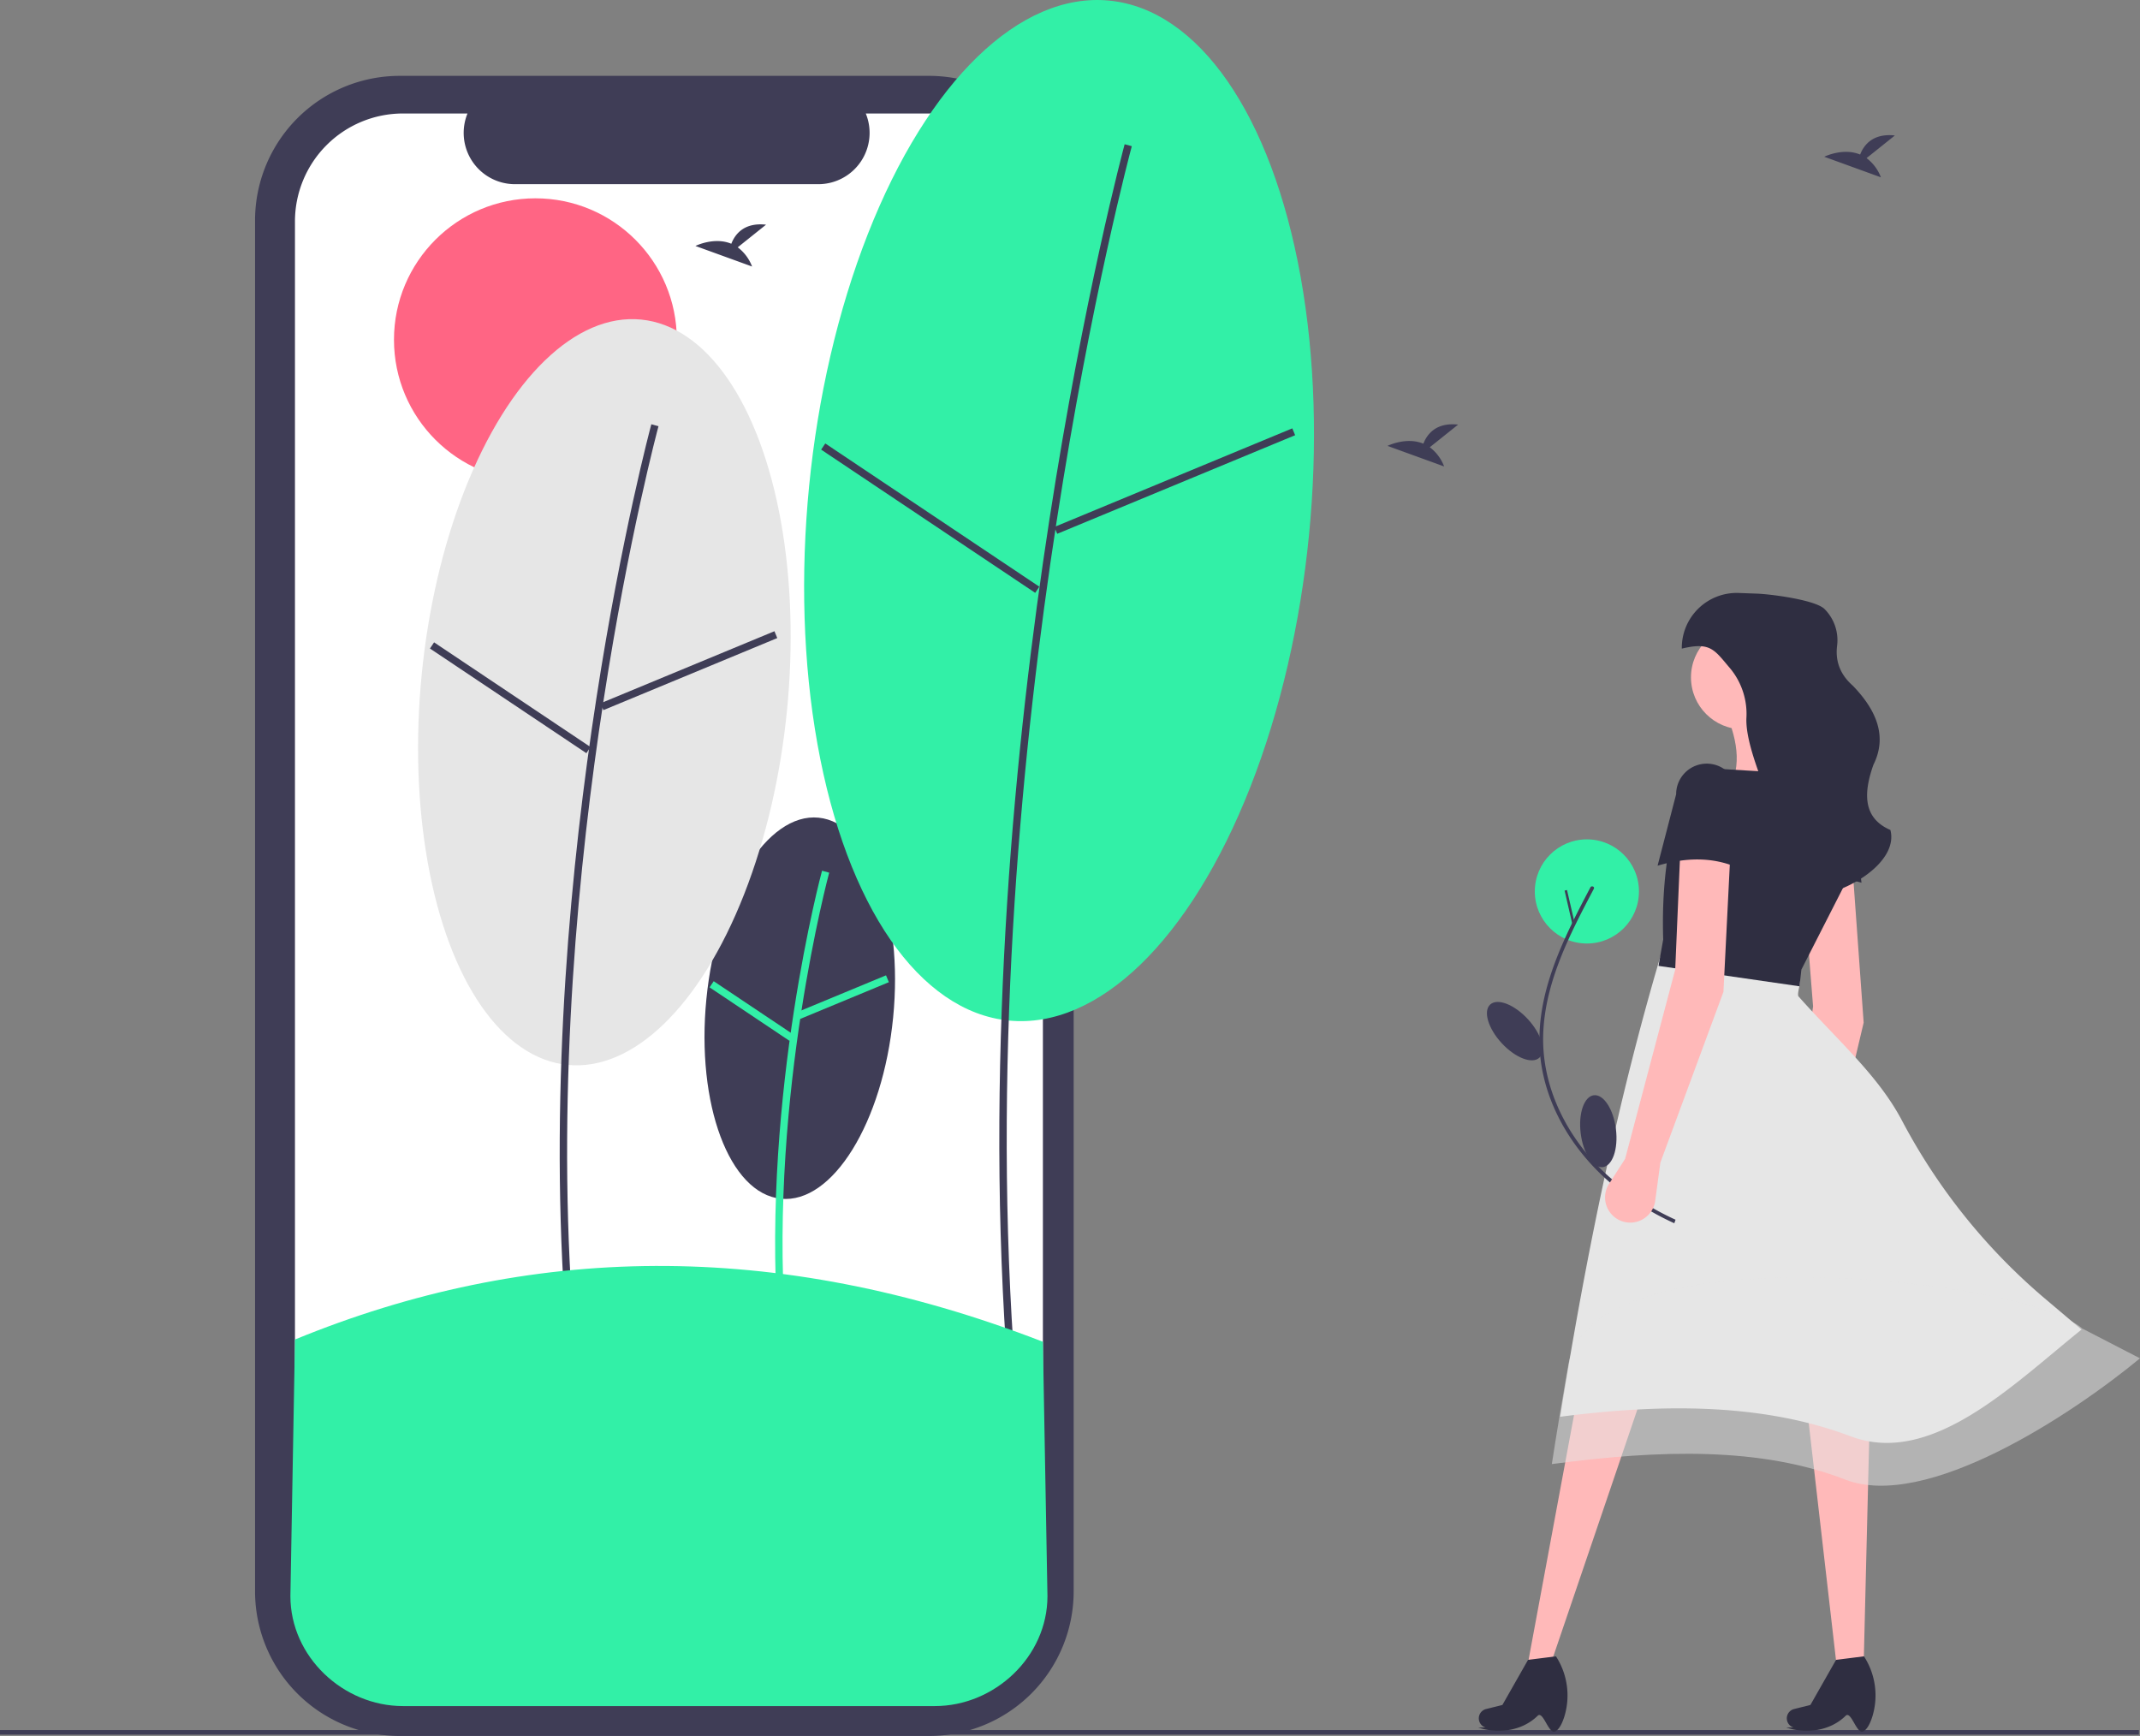 <svg data-name="Layer 1" xmlns="http://www.w3.org/2000/svg" width="938.192" height="761.036"><rect width="100%" height="100%" fill="#808080" stroke="none"/><path fill="#3f3d56" d="M0 758.447h937.724v2H0z"/><path d="M474.704 206.206h-3.998V96.66a63.402 63.402 0 00-63.402-63.402H175.217a63.402 63.402 0 00-63.402 63.402v600.975a63.402 63.402 0 0063.402 63.401h232.087a63.402 63.402 0 0063.402-63.401V284.182h3.998z" fill="#3f3d56"/><path d="M457.214 97.103v600.09a47.35 47.35 0 01-47.35 47.35h-233.21a47.342 47.342 0 01-47.34-47.35V97.103a47.342 47.342 0 0147.34-47.35h28.3a22.486 22.486 0 0020.83 30.99h132.96a22.48 22.48 0 0020.82-30.99h30.3a47.35 47.35 0 0147.35 47.35z" fill="#fff"/><circle cx="234.724" cy="148.943" r="62" fill="#ff6584"/><ellipse cx="481.529" cy="511.478" rx="83.937" ry="41.137" transform="rotate(-84.369 377.742 548.96)" fill="#3f3d56"/><path d="M340.924 579.097c-6.697-99.992 19.2-196.412 19.461-197.374l3.137.855c-.261.957-26.013 96.87-19.355 196.303z" fill="#32f0a7"/><path fill="#32f0a7" d="M349.466 443.739l38.973-16.152 1.245 3.003-38.973 16.152zM311.089 432.86l1.808-2.701 35.062 23.462-1.808 2.702z"/><ellipse cx="395.866" cy="372.954" rx="164.171" ry="80.46" transform="rotate(-84.369 292.08 410.436)" fill="#e6e6e6"/><path d="M247.539 571.523c-13.081-195.316 37.5-383.648 38.012-385.527l3.136.854c-.51 1.875-50.948 189.702-37.905 384.457z" fill="#3f3d56"/><path fill="#3f3d56" d="M263.29 308.316l76.228-31.59 1.245 3.003-76.228 31.59zM188.497 284.307l1.808-2.702 68.577 45.888-1.808 2.702z"/><ellipse cx="595.206" cy="293.318" rx="224.655" ry="110.103" transform="rotate(-84.369 491.419 330.8)" fill="#32f0a7"/><path d="M441.057 590.603c-17.893-267.175 51.296-524.795 51.997-527.366l3.136.855c-.7 2.566-69.745 259.68-51.89 526.295z" fill="#3f3d56"/><path fill="#3f3d56" d="M462.244 231.019l104.31-43.23 1.244 3.004-104.31 43.229zM359.998 197.113l1.808-2.702 93.843 62.792-1.808 2.702z"/><path d="M129.314 587.24l-2 112.503c0 26.62 23.19 48.2 49.34 48.2h233.21c26.15 0 49.35-21.58 49.35-48.2l-2-111.515c-117.571-45.572-226.289-42.714-327.9-.987z" fill="#32f0a7"/><path d="M626.83 196.076l12.413-9.928c-9.643-1.064-13.606 4.195-15.227 8.358-7.534-3.128-15.736.971-15.736.971l24.837 9.017a18.795 18.795 0 00-6.287-8.418zM323.427 108.426l12.413-9.928c-9.643-1.064-13.606 4.195-15.227 8.358-7.534-3.128-15.736.972-15.736.972l24.837 9.016a18.795 18.795 0 00-6.287-8.418zM818.31 69.321l12.414-9.928c-9.643-1.064-13.606 4.195-15.227 8.358-7.534-3.128-15.736.971-15.736.971L824.6 77.74a18.795 18.795 0 00-6.288-8.418z" fill="#3f3d56"/><path d="M798.687 525.966l-.212 16.913a11.038 11.038 0 01-13.33 10.66 11.038 11.038 0 01-7.65-15.594l5.653-11.716 11.717-85.025-4.497-56.815 21.998-1.055 4.678 64.989zM690.906 615.823l-21.15 113.882 10.575-1.627 39.045-114.695-28.47 2.44zM792.179 617.043l13.422 116.729 11.388-1.627 2.847-115.915-27.657.813z" fill="#ffb9b9"/><path d="M912.568 582.879c-30.32 24.359-65.824 60.135-101.172 46.807-36.887-13.909-79.458-14.788-127.405-8.576 11.452-71.83 25.593-139.794 43.926-201.733l61.008 9.761c.944 1.043-1.334 6.684-.407 7.728 17.15 19.313 34.64 34.282 45.21 54.174a263.09 263.09 0 0062.1 77.674z" fill="#e6e6e6"/><path d="M938.192 595.487c-30.32 25.048-93.888 66.863-129.236 53.158-36.887-14.301-80.678-13.18-128.625-6.792q3.413-22.011 7.28-43.743c10.393-58.367 199.819-37.864 225.364-15.638z" fill="#e6e6e6" opacity=".5"/><path d="M816.09 386.976c-11.407-3.335-23.035-1.68-34.818 3.443l4.268-32.074a13.422 13.422 0 0111.692-14.953 13.422 13.422 0 0114.953 11.691z" fill="#2f2e41"/><circle cx="764.115" cy="296.954" r="22.776" fill="#ffb9b9"/><path d="M806.414 360.403l-50.026-11.795c7.426-10.677 5.906-23.19 0-36.605l24.403-4.88c2.7 9.258 5.978 17.73 10.575 24.402z" fill="#ffb9b9"/><path d="M788.925 432.392l-61.821-8.948 2.056-11.578c-.975-30.163 3.995-54.852 13.4-75.46l54.5 3.254a40.506 40.506 0 0111.71 48.08l-19.031 37.331zM681.766 759.076c-2.853 1.302-5.242-9.246-7.649-6.882-6.73 6.615-17.038 8.056-26.023 5.168l3.145-.036a4.208 4.208 0 01-2.652-5.483 4.208 4.208 0 012.919-2.604l7.158-1.79 11.24-19.766 12.25-1.55.309.505a31.584 31.584 0 013.385 25.826c-1.02 3.264-2.406 5.847-4.082 6.612zM816.797 759.076c-2.853 1.302-5.242-9.246-7.649-6.882-6.73 6.615-17.038 8.056-26.022 5.168l3.144-.036a4.208 4.208 0 01-2.652-5.483 4.208 4.208 0 012.92-2.604l7.158-1.79 11.24-19.766 12.249-1.55.31.505a31.584 31.584 0 013.384 25.826c-1.02 3.264-2.406 5.847-4.082 6.612z" fill="#2f2e41"/><path d="M792.465 392.94h-.583c-11-9.53-20.558-20.215-12.84-33.592-6.546-16.616-13.845-33.872-13.403-44.547a31.306 31.306 0 00-7.112-21.766c-6.957-8.126-8.505-11.755-21.211-8.682a24.076 24.076 0 0124.948-24.394l7.938.289c6.073.22 25.48 2.703 29.647 6.71a19.332 19.332 0 015.534 16.255c-.779 6.626 1.311 12.476 6.896 17.382 10.692 11.056 15.102 22.528 9.04 34.693-4.576 12.879-4.357 23.48 7.446 28.576 3.833 14.71-21.098 29.076-36.3 29.076z" fill="#2f2e41"/><ellipse cx="794.988" cy="521.532" rx="7.782" ry="15.878" transform="rotate(-42.766 640.81 653.95)" fill="#3f3d56"/><circle cx="695.701" cy="390.804" r="22.828" fill="#32f0a7"/><path d="M734.036 536.273a120.265 120.265 0 01-28.33-17.975c-17.275-14.937-29.82-36.372-30.753-59.54-.896-22.232 8.525-43.133 18.49-62.453q1.881-3.646 3.8-7.272c.487-.923 1.996-.303 1.507.626-10.339 19.62-21.186 40.354-22.167 62.978-1.034 23.847 10.617 46.578 27.955 62.444a117.266 117.266 0 0030.034 19.644" fill="#3f3d56"/><path fill="#3f3d56" d="M685.929 390.426l1.059-.245 3.438 14.881-1.06.245z"/><ellipse cx="831.608" cy="565.389" rx="7.782" ry="15.878" transform="rotate(-7.135 208.944 1580.44)" fill="#3f3d56"/><path d="M727.917 509.669l-2.265 16.762a11.038 11.038 0 01-14.527 8.96 11.038 11.038 0 01-5.697-16.407l7.034-10.942 21.963-82.971 2.44-56.94 21.963 1.626-3.254 65.075z" fill="#ffb9b9"/><path d="M761.675 380.332c-10.916-4.696-22.66-4.466-34.978-.814l8.134-31.317a13.422 13.422 0 0113.422-13.422 13.422 13.422 0 0113.422 13.422z" fill="#2f2e41"/></svg>